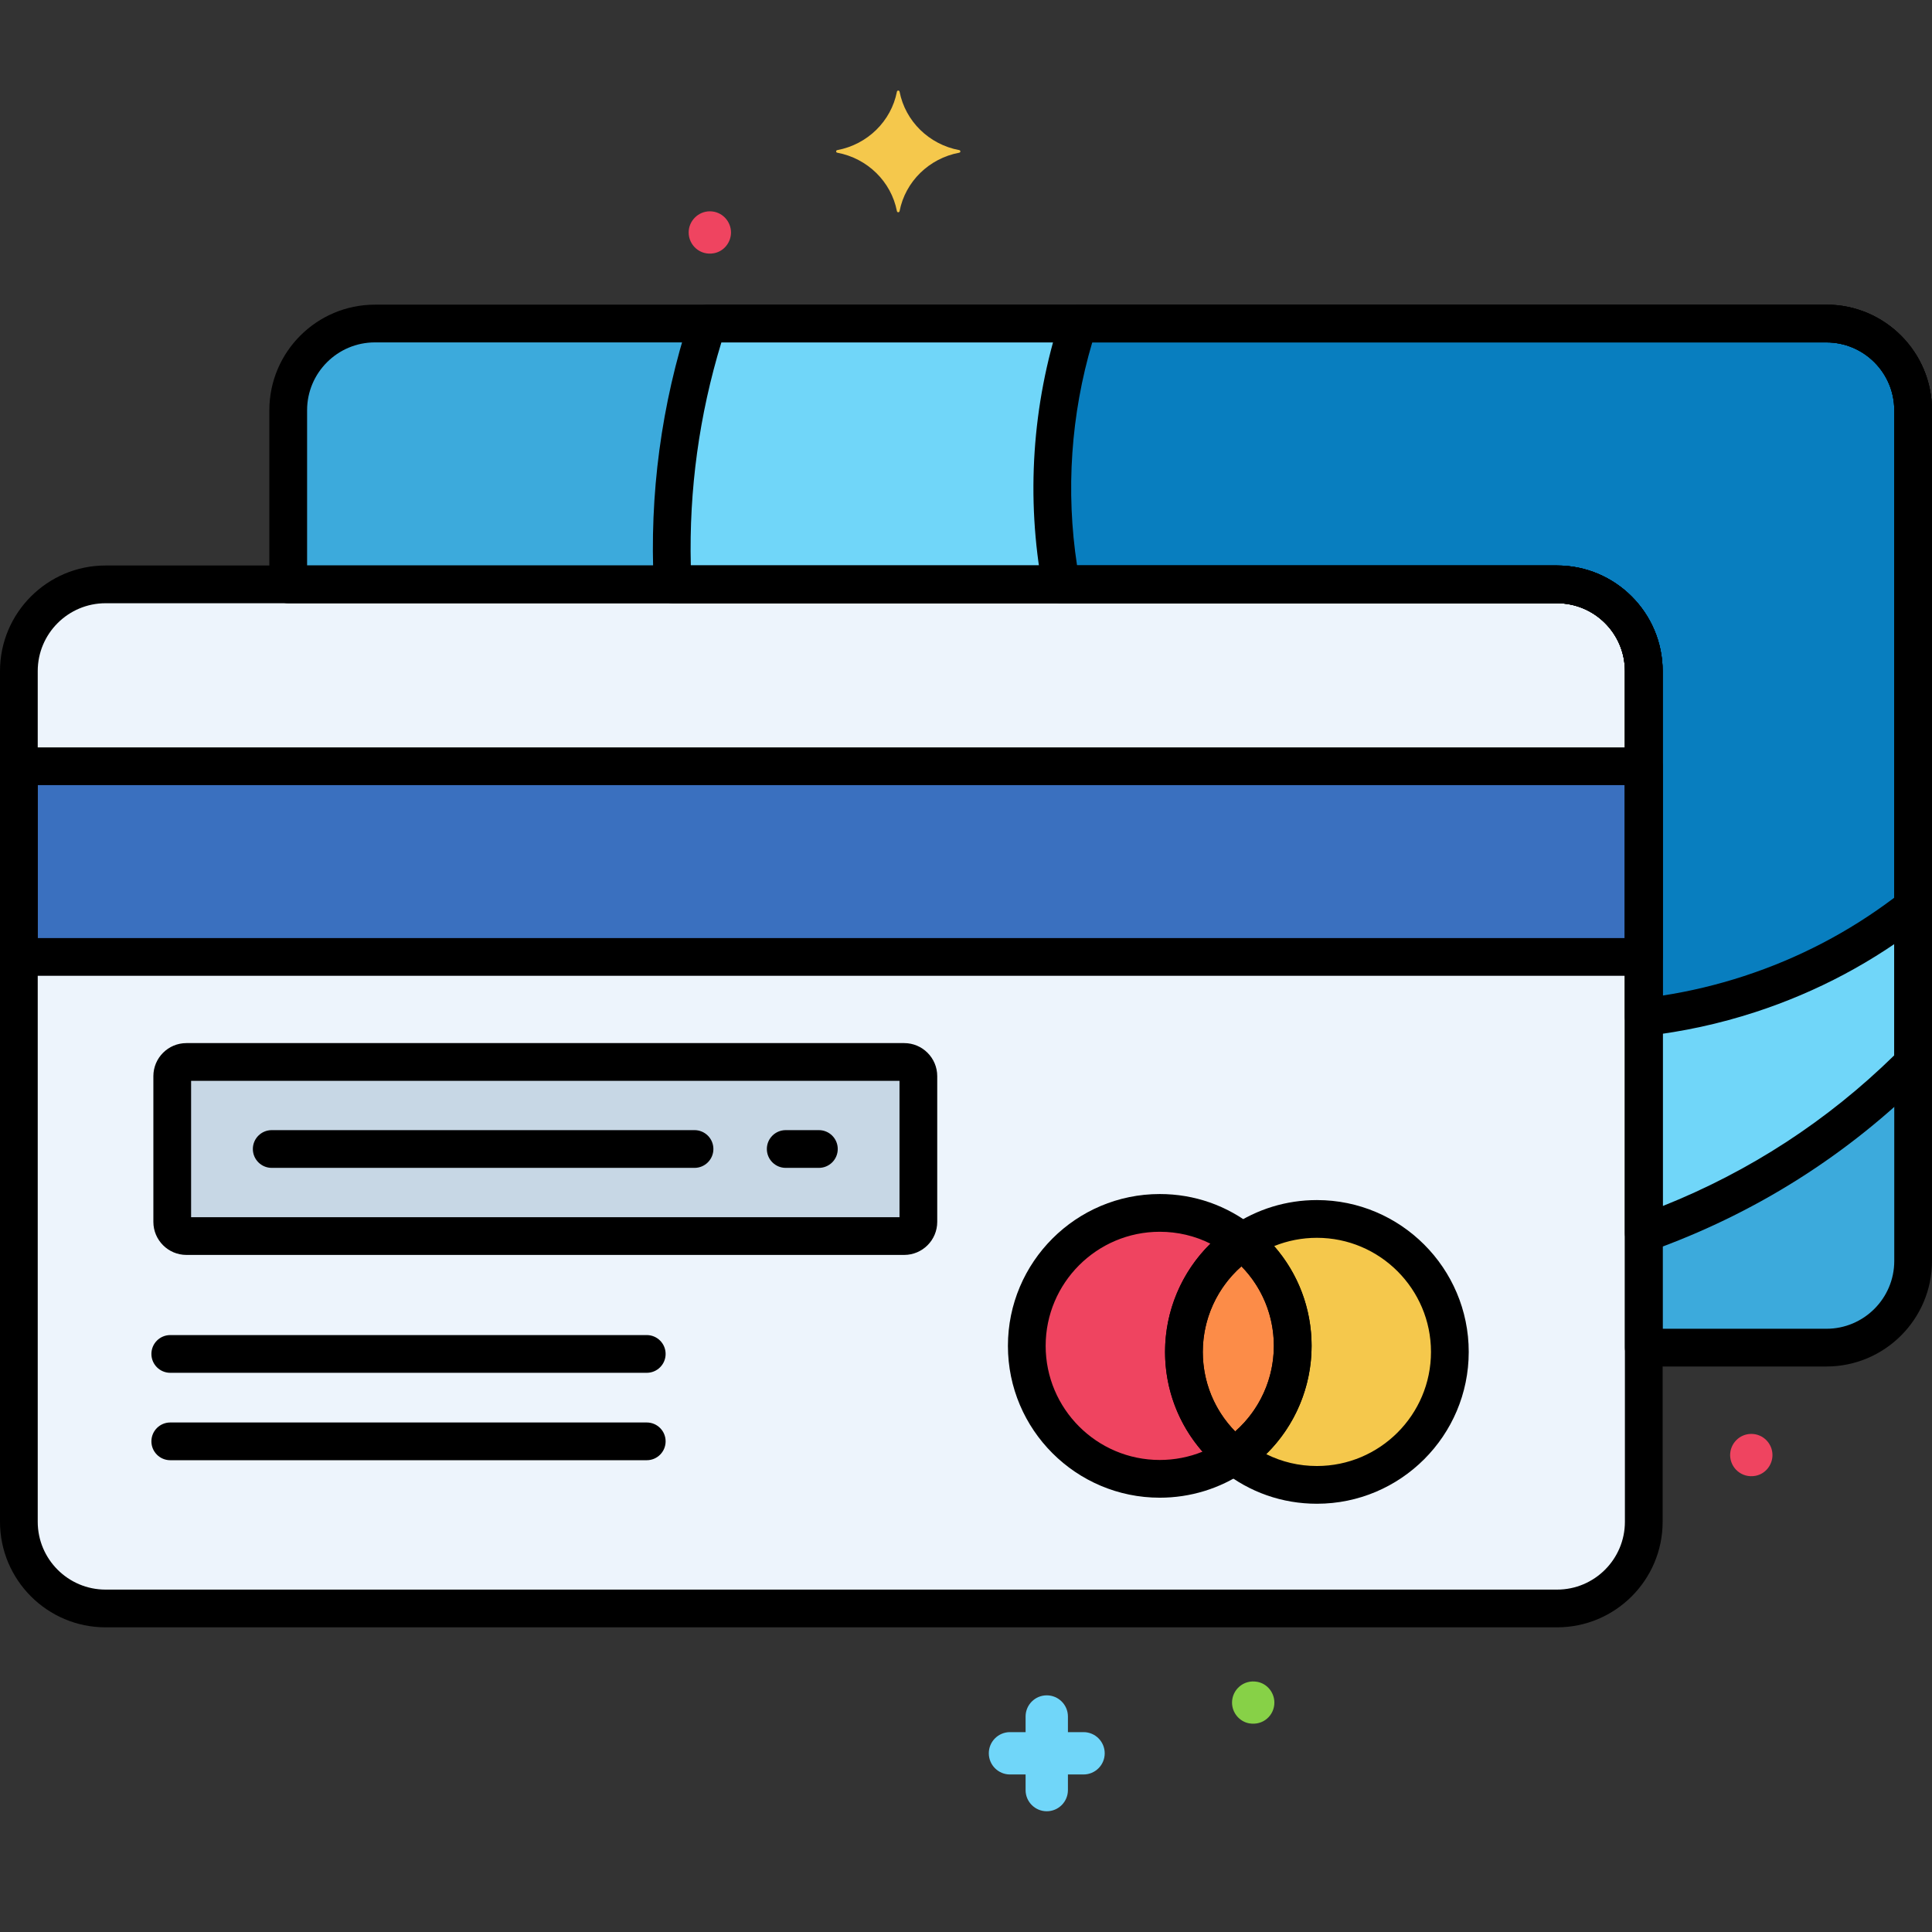 <svg enable-background="new 0 0 256 256" height="512" viewBox="0 0 256 256" width="512" xmlns="http://www.w3.org/2000/svg"><rect x="0" y="0" width="256" height="256" fill="#333333" stroke="none"/><path d="m206.321 77.432h-192.334c-6.318 0-11.487 5.169-11.487 11.487v112.724c0 6.318 5.169 11.487 11.487 11.487h192.334c6.318 0 11.487-5.169 11.487-11.487v-112.724c0-6.318-5.169-11.487-11.487-11.487z" fill="#edf4fc"/><path d="m2.5 101.535h215.308v25.266h-215.308z" fill="#3a70bf"/><path d="m156.877 179.135c0-6.07 3.071-11.423 7.743-14.591-3.007-2.391-6.806-3.828-10.946-3.828-9.73 0-17.618 7.888-17.618 17.618s7.888 17.618 17.618 17.618c3.66 0 7.058-1.117 9.875-3.027-4.061-3.227-6.672-8.199-6.672-13.79z" fill="#ef4460"/><path d="m174.495 161.517c-3.66 0-7.058 1.117-9.875 3.028 4.061 3.228 6.672 8.2 6.672 13.79 0 6.07-3.071 11.422-7.743 14.591 3.007 2.39 6.806 3.828 10.946 3.828 9.73 0 17.618-7.888 17.618-17.618 0-9.731-7.888-17.619-17.618-17.619z" fill="#f5c84c"/><path d="m171.292 178.335c0-5.59-2.611-10.562-6.672-13.79-4.672 3.168-7.743 8.521-7.743 14.591 0 5.59 2.611 10.562 6.672 13.79 4.672-3.169 7.743-8.521 7.743-14.591z" fill="#fc8c48"/><path d="m119.81 140.715h-95.109c-1.037 0-1.878.841-1.878 1.878v19.312c0 1.037.841 1.878 1.878 1.878h95.109c1.037 0 1.878-.841 1.878-1.878v-19.312c0-1.037-.841-1.878-1.878-1.878z" fill="#c7d7e5"/><path d="m242.013 42.87h-192.334c-6.318 0-11.487 5.169-11.487 11.487v23.075h168.129c6.318 0 11.487 5.169 11.487 11.487v12.615 25.266 51.768h24.205c6.318 0 11.487-5.169 11.487-11.487v-112.724c0-6.319-5.169-11.487-11.487-11.487z" fill="#3caadc"/><path d="m242.013 42.87h-148.259c-3.587 10.997-5.218 22.695-4.625 34.562h117.192c6.318 0 11.487 5.169 11.487 11.487v12.615 25.266 36.628c13.851-4.939 25.9-12.754 35.692-22.547v-86.524c0-6.319-5.169-11.487-11.487-11.487z" fill="#70d6f9"/><path d="m242.013 42.87h-99.124c-3.554 10.904-4.475 22.745-2.286 34.562h65.718c6.318 0 11.487 5.169 11.487 11.487v12.615 25.266 7.974c4.675-.528 9.367-1.534 14.015-3.049 8.079-2.634 15.358-6.59 21.677-11.547v-65.821c0-6.319-5.169-11.487-11.487-11.487z" fill="#087ebf"/><path d="m94.606 33.554c1.349-.255 2.255-1.464 2.255-2.749 0-1.479-1.184-2.805-2.805-2.805-1.526 0-2.805 1.258-2.805 2.805.001 1.68 1.507 3.093 3.355 2.749z" fill="#ef4460"/><path d="m232.606 195.554c1.361-.257 2.255-1.475 2.255-2.749 0-1.529-1.233-2.805-2.805-2.805-1.59 0-2.805 1.305-2.805 2.805.001 1.695 1.532 3.088 3.355 2.749z" fill="#ef4460"/><path d="m110.943 20.234c3.995.744 7.144 3.829 7.904 7.743.038.197.313.197.351 0 .76-3.914 3.908-6.999 7.904-7.743.201-.037.201-.306 0-.344-3.995-.744-7.144-3.829-7.904-7.743-.038-.197-.313-.197-.351 0-.76 3.914-3.908 6.999-7.904 7.743-.201.038-.201.307 0 .344z" fill="#f5c84c"/><path d="m206.321 215.63h-192.334c-7.713 0-13.987-6.275-13.987-13.987v-112.724c0-7.712 6.274-13.987 13.987-13.987h192.334c7.713 0 13.987 6.274 13.987 13.987v112.724c.001 7.712-6.274 13.987-13.987 13.987zm-192.334-135.698c-4.956 0-8.987 4.031-8.987 8.987v112.724c0 4.956 4.031 8.987 8.987 8.987h192.334c4.956 0 8.987-4.032 8.987-8.987v-112.724c0-4.956-4.031-8.987-8.987-8.987z"/><path d="m85.698 181.904h-63.136c-1.381 0-2.5-1.119-2.5-2.5s1.119-2.5 2.5-2.5h63.136c1.381 0 2.5 1.119 2.5 2.5s-1.119 2.5-2.5 2.5z"/><path d="m85.698 193.486h-63.136c-1.381 0-2.5-1.119-2.5-2.5s1.119-2.5 2.5-2.5h63.136c1.381 0 2.5 1.119 2.5 2.5s-1.119 2.5-2.5 2.5z"/><path d="m92.028 154.749h-56.023c-1.381 0-2.5-1.119-2.5-2.5s1.119-2.5 2.5-2.5h56.023c1.381 0 2.5 1.119 2.5 2.5s-1.119 2.5-2.5 2.5z"/><path d="m108.506 154.749h-4.394c-1.381 0-2.5-1.119-2.5-2.5s1.119-2.5 2.5-2.5h4.394c1.381 0 2.5 1.119 2.5 2.5s-1.119 2.5-2.5 2.5z"/><path d="m242.013 181.068h-24.204c-1.381 0-2.5-1.119-2.5-2.5v-89.649c0-4.956-4.031-8.987-8.987-8.987h-168.131c-1.381 0-2.5-1.119-2.5-2.5v-23.076c0-7.712 6.274-13.987 13.987-13.987h192.334c7.713 0 13.987 6.274 13.987 13.987v112.724c.001 7.713-6.273 13.988-13.986 13.988zm-21.704-5h21.704c4.956 0 8.987-4.032 8.987-8.987v-112.725c0-4.956-4.031-8.987-8.987-8.987h-192.334c-4.956 0-8.987 4.031-8.987 8.987v20.576h165.63c7.713 0 13.987 6.274 13.987 13.987z"/><path d="m217.809 165.928c-.509 0-1.014-.156-1.44-.457-.664-.468-1.06-1.23-1.06-2.043v-74.509c0-4.956-4.031-8.987-8.987-8.987h-117.193c-1.332 0-2.431-1.045-2.497-2.375-.601-12.035.995-23.966 4.745-35.462.336-1.028 1.295-1.725 2.377-1.725h148.259c7.713 0 13.987 6.274 13.987 13.987v86.524c0 .663-.264 1.299-.732 1.768-10.389 10.391-22.71 18.174-36.619 23.134-.274.097-.558.145-.84.145zm-126.272-90.996h114.784c7.713 0 13.987 6.274 13.987 13.987v70.893c11.525-4.596 21.833-11.303 30.691-19.975v-85.481c0-4.956-4.031-8.987-8.987-8.987h-146.426c-2.937 9.621-4.296 19.546-4.049 29.563zm161.963 65.949h.01z"/><path d="m217.809 137.275c-.611 0-1.205-.224-1.666-.636-.53-.474-.834-1.152-.834-1.864v-45.856c0-4.956-4.031-8.987-8.987-8.987h-65.718c-1.205 0-2.238-.859-2.458-2.044-2.206-11.899-1.388-24.276 2.366-35.793.335-1.029 1.295-1.725 2.377-1.725h99.124c7.713 0 13.987 6.274 13.987 13.987v65.822c0 .768-.353 1.493-.957 1.967-6.714 5.268-14.266 9.291-22.444 11.958-4.726 1.541-9.606 2.603-14.51 3.157-.093.009-.188.014-.28.014zm-75.093-62.343h63.605c7.713 0 13.987 6.274 13.987 13.987v42.999c3.629-.563 7.23-1.424 10.739-2.569 7.235-2.359 13.941-5.855 19.952-10.4v-64.593c0-4.956-4.031-8.987-8.987-8.987h-97.284c-2.835 9.568-3.525 19.71-2.012 29.563zm110.784 45.246h.01z"/><path d="m166.606 222.853c1.349.255 2.255 1.464 2.255 2.749 0 1.67-1.465 3.08-3.355 2.749-1.272-.24-2.255-1.393-2.255-2.749.001-1.687 1.521-3.091 3.355-2.749z" fill="#87d147"/><path d="m143.575 235.126h-2.07v2.07c0 1.549-1.256 2.805-2.805 2.805s-2.805-1.256-2.805-2.805v-2.07h-2.069c-1.549 0-2.805-1.256-2.805-2.805s1.256-2.805 2.805-2.805h2.069v-2.07c0-1.549 1.256-2.805 2.805-2.805s2.805 1.256 2.805 2.805v2.07h2.07c1.549 0 2.805 1.256 2.805 2.805s-1.256 2.805-2.805 2.805z" fill="#70d6f9"/><path d="m217.809 129.3h-215.309c-1.381 0-2.5-1.119-2.5-2.5v-25.266c0-1.381 1.119-2.5 2.5-2.5h215.309c1.381 0 2.5 1.119 2.5 2.5v25.266c0 1.381-1.12 2.5-2.5 2.5zm-212.809-5h210.309v-20.266h-210.309z"/><path d="m153.674 198.453c-11.094 0-20.119-9.025-20.119-20.119s9.025-20.118 20.119-20.118c4.581 0 8.904 1.512 12.501 4.372.623.495.973 1.257.942 2.052s-.437 1.528-1.095 1.975c-4.161 2.821-6.646 7.502-6.646 12.521 0 4.626 2.088 8.939 5.728 11.833.623.495.973 1.257.942 2.052s-.437 1.528-1.095 1.974c-3.336 2.262-7.235 3.458-11.277 3.458zm0-35.237c-8.337 0-15.119 6.782-15.119 15.118s6.782 15.119 15.119 15.119c1.962 0 3.879-.375 5.666-1.098-3.188-3.636-4.963-8.293-4.963-13.219 0-5.447 2.198-10.595 6.012-14.344-2.071-1.037-4.348-1.576-6.715-1.576z"/><path d="m174.495 199.254c-4.581 0-8.903-1.512-12.502-4.372-.623-.495-.973-1.257-.942-2.052s.437-1.528 1.095-1.975c4.162-2.822 6.646-7.503 6.646-12.521 0-4.626-2.088-8.939-5.729-11.833-.623-.495-.973-1.257-.942-2.052s.437-1.528 1.095-1.974c3.337-2.263 7.237-3.459 11.279-3.459 11.093 0 20.118 9.025 20.118 20.119s-9.025 20.119-20.118 20.119zm-6.716-6.575c2.071 1.037 4.349 1.575 6.716 1.575 8.336 0 15.118-6.782 15.118-15.118s-6.782-15.119-15.118-15.119c-1.962 0-3.88.375-5.666 1.098 3.187 3.636 4.963 8.293 4.963 13.219 0 5.447-2.198 10.595-6.013 14.345z"/><path d="m163.549 195.425c-.552 0-1.102-.182-1.556-.543-4.84-3.847-7.616-9.587-7.616-15.747 0-6.679 3.305-12.907 8.839-16.66.904-.613 2.103-.568 2.959.112 4.841 3.848 7.617 9.587 7.617 15.747 0 6.678-3.305 12.906-8.84 16.66-.425.289-.915.431-1.403.431zm.948-27.63c-3.235 2.854-5.12 6.969-5.12 11.34 0 3.98 1.545 7.728 4.294 10.539 3.236-2.854 5.121-6.969 5.121-11.34 0-3.979-1.545-7.727-4.295-10.539z"/><path d="m119.811 166.284h-95.11c-2.414 0-4.379-1.964-4.379-4.378v-19.312c0-2.414 1.965-4.378 4.379-4.378h95.109c2.414 0 4.378 1.964 4.378 4.378v19.312c0 2.413-1.963 4.378-4.377 4.378zm-94.489-5h93.866v-18.069h-93.866zm94.489-18.069h.01z"/></svg>